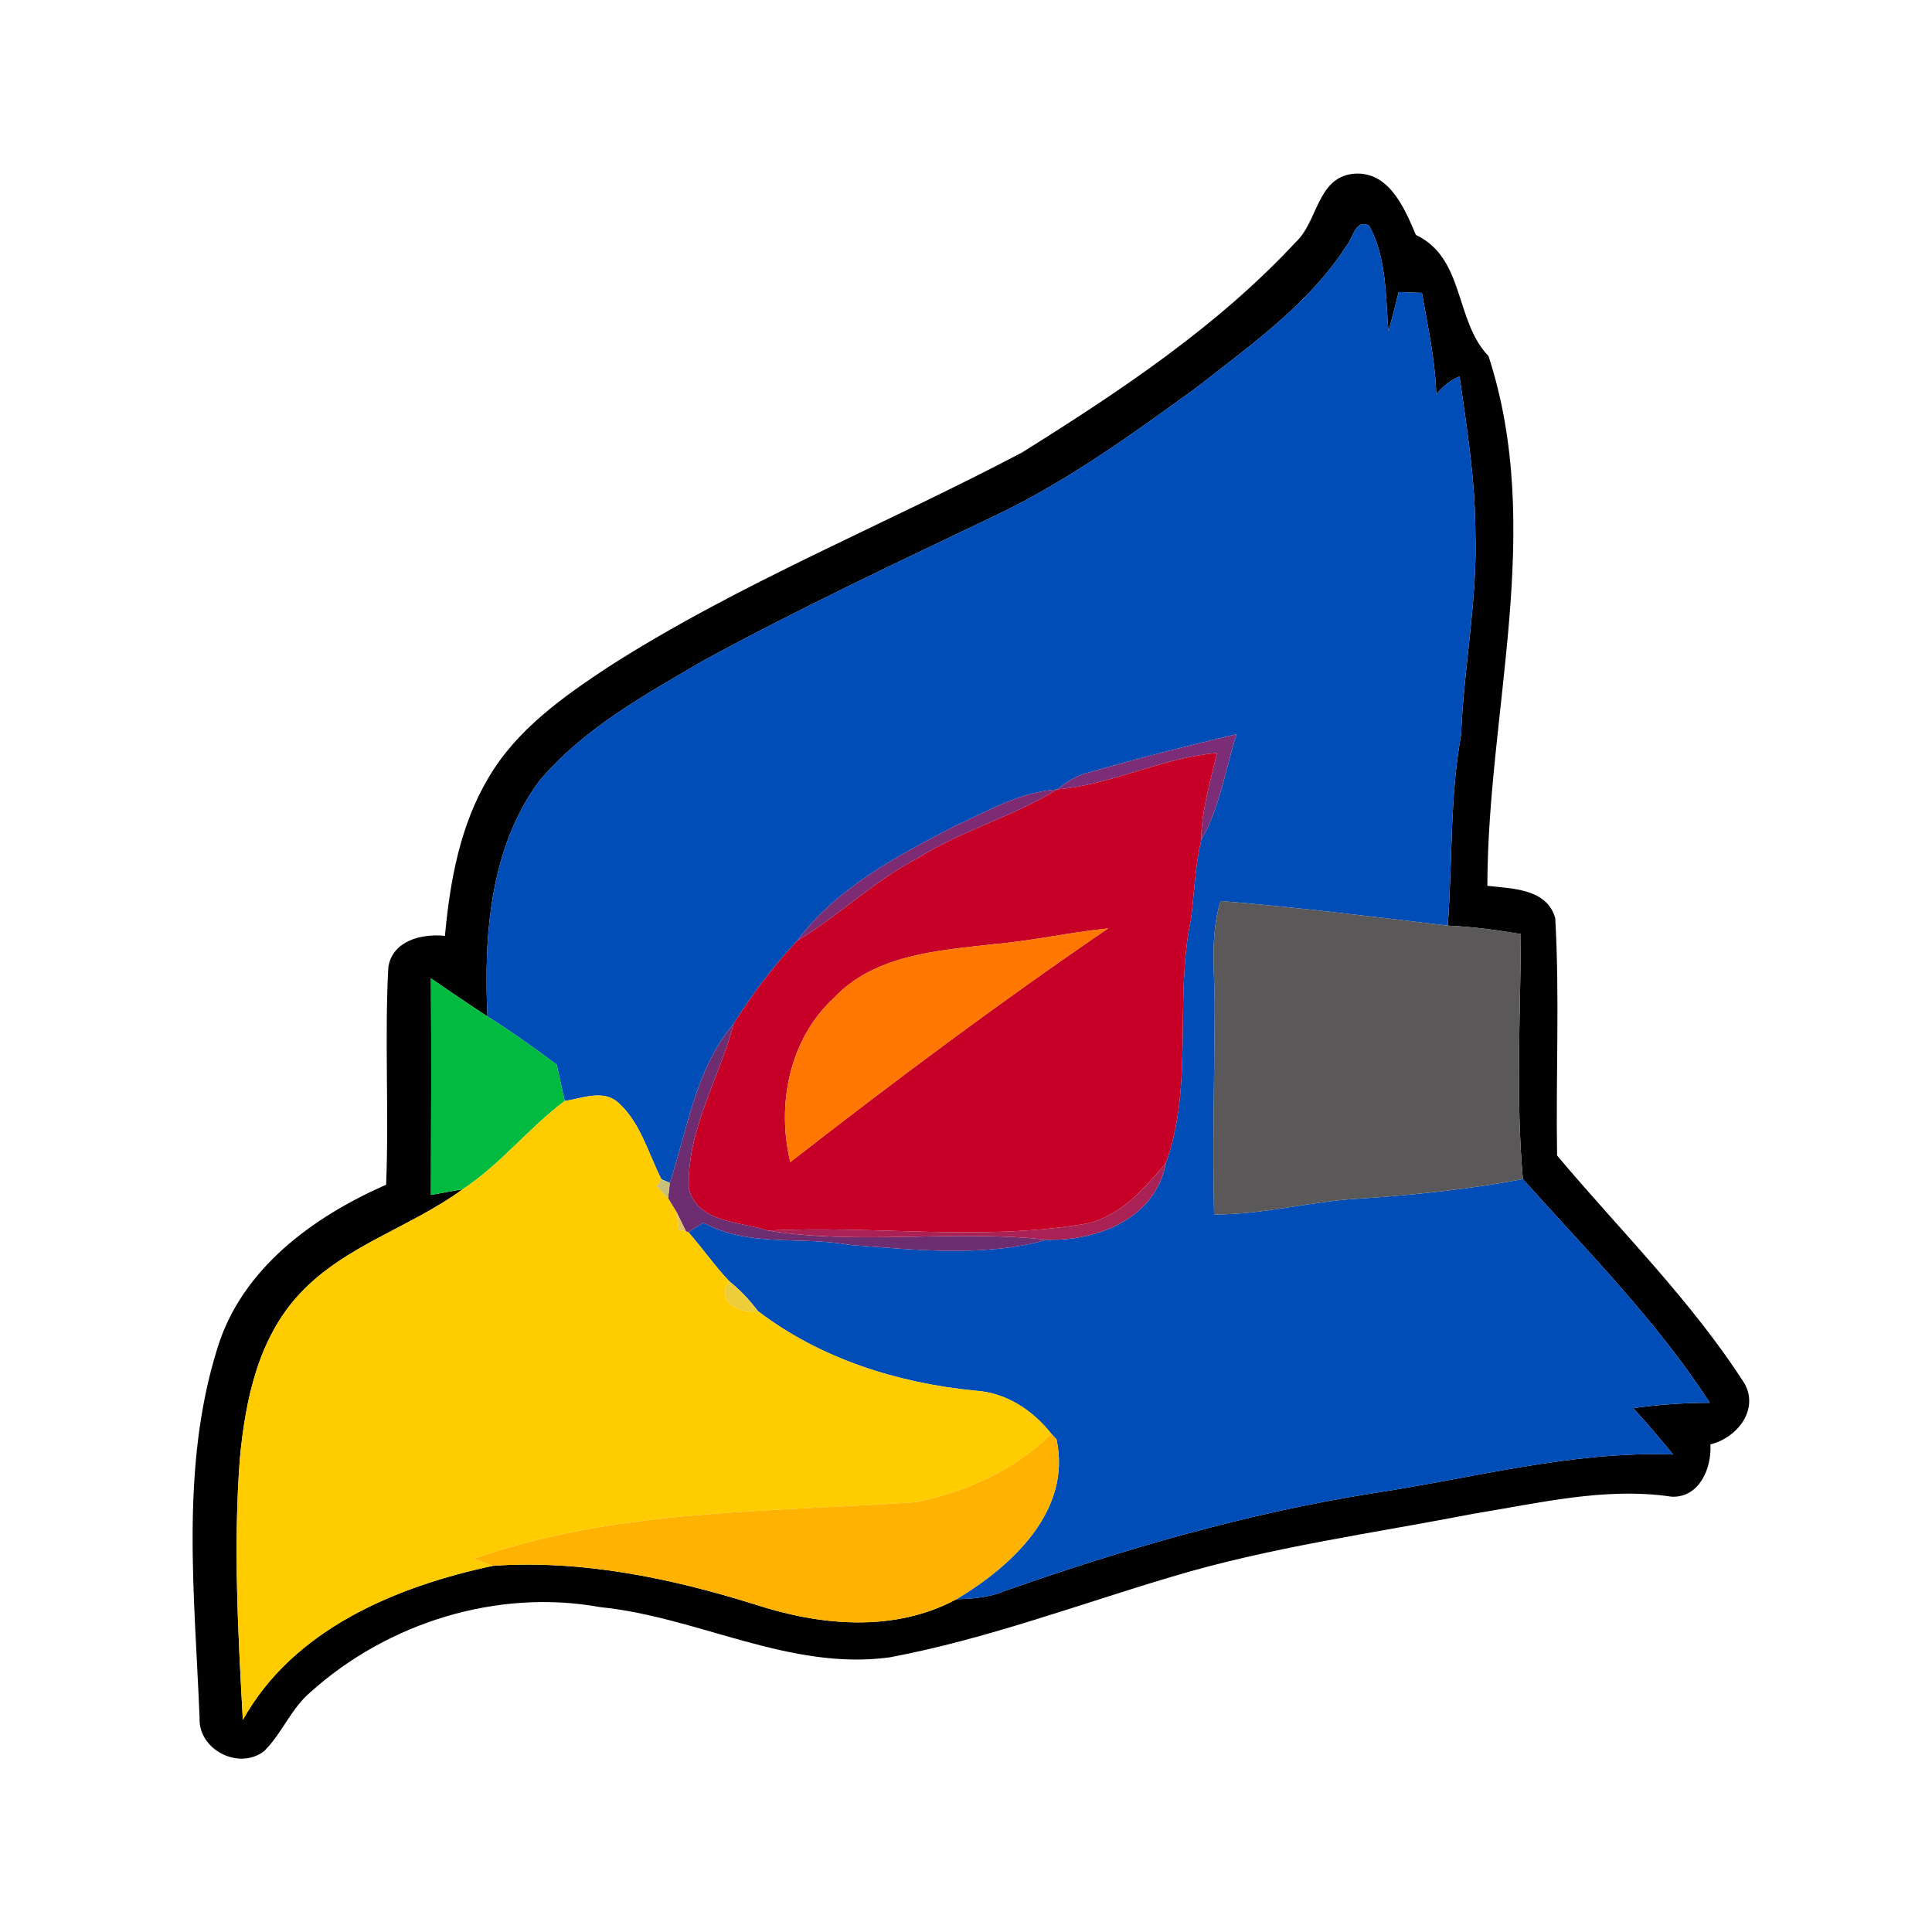 <?xml version="1.0" encoding="UTF-8" ?>
<!DOCTYPE svg PUBLIC "-//W3C//DTD SVG 1.1//EN" "http://www.w3.org/Graphics/SVG/1.1/DTD/svg11.dtd">
<svg viewBox="0 0 200 200" version="1.1" xmlns="http://www.w3.org/2000/svg">
<g id="#000100ff">
<path fill="#000100" opacity="1.00" d=" M 134.13 25.07 C 136.42 22.95 136.34 18.45 140.01 18.00 C 143.72 17.58 145.40 21.52 146.57 24.32 C 151.65 26.71 150.57 33.22 154.09 36.86 C 159.93 54.77 154.01 73.44 153.97 91.70 C 156.54 92.00 160.14 91.97 161.00 95.06 C 161.46 103.23 161.05 111.44 161.19 119.62 C 167.76 127.44 175.11 134.65 180.64 143.30 C 182.08 146.05 179.73 148.89 177.06 149.52 C 177.21 151.96 175.94 155.03 173.08 154.94 C 166.17 153.91 159.29 155.61 152.49 156.71 C 142.05 158.74 131.46 160.16 121.25 163.24 C 111.56 166.12 102.05 169.70 92.09 171.57 C 81.72 172.98 72.27 167.39 62.14 166.37 C 51.48 164.43 40.16 167.97 32.15 175.16 C 30.13 176.86 29.20 179.44 27.35 181.27 C 24.75 183.29 20.52 181.15 20.66 177.85 C 20.16 165.13 18.63 151.94 22.50 139.58 C 25.02 131.32 32.41 125.97 39.97 122.64 C 40.28 115.13 39.80 107.60 40.20 100.10 C 40.65 97.35 43.69 96.63 46.06 96.88 C 46.58 91.23 47.62 85.44 50.57 80.51 C 53.47 75.54 58.28 72.14 62.99 69.03 C 76.57 60.34 91.60 54.33 105.82 46.83 C 115.90 40.52 125.99 33.83 134.13 25.07 M 139.37 25.47 C 135.49 31.48 129.53 35.67 123.99 40.02 C 117.36 44.84 110.68 49.69 103.28 53.25 C 92.98 58.18 82.63 63.02 72.61 68.50 C 66.63 72.00 60.36 75.46 55.83 80.84 C 50.69 87.78 50.08 96.89 50.46 105.22 C 48.48 103.94 46.55 102.60 44.61 101.28 C 44.66 108.75 44.63 116.22 44.61 123.70 C 45.43 123.55 47.07 123.25 47.90 123.11 C 42.50 127.06 35.68 128.93 31.04 133.92 C 26.73 138.50 25.40 144.94 24.83 151.00 C 24.15 160.00 24.64 169.04 25.14 178.04 C 30.38 168.64 41.00 164.23 51.03 162.09 C 60.23 161.46 69.37 163.35 78.12 166.08 C 84.86 168.29 92.56 169.03 99.01 165.55 C 100.69 165.51 102.38 165.37 103.94 164.72 C 116.36 160.36 129.04 156.66 142.05 154.59 C 152.40 153.04 162.66 150.19 173.20 150.57 C 171.86 148.94 170.51 147.32 169.07 145.77 C 171.70 145.40 174.34 145.22 177.00 145.22 C 171.51 136.74 164.35 129.55 157.65 122.06 C 156.90 113.63 157.40 105.14 157.44 96.69 C 154.93 96.27 152.41 95.93 149.87 95.82 C 150.37 89.24 150.07 82.59 151.25 76.06 C 151.53 69.05 152.96 62.11 152.73 55.07 C 152.72 49.66 151.85 44.31 151.09 38.97 C 150.12 39.36 149.35 40.03 148.68 40.81 C 148.58 37.27 147.80 33.80 147.20 30.32 C 146.60 30.29 145.40 30.25 144.79 30.23 C 144.45 31.60 144.10 32.97 143.73 34.33 C 143.43 30.63 143.56 26.72 141.73 23.35 C 140.26 22.63 140.09 24.68 139.37 25.47 Z" />
</g>
<g id="#014db7ff">
<path fill="#014db7" opacity="1.00" d=" M 139.37 25.47 C 140.09 24.68 140.26 22.63 141.73 23.35 C 143.56 26.72 143.43 30.63 143.73 34.33 C 144.10 32.97 144.45 31.60 144.79 30.23 C 145.40 30.25 146.60 30.29 147.20 30.32 C 147.80 33.80 148.58 37.27 148.68 40.81 C 149.35 40.03 150.12 39.36 151.09 38.97 C 151.85 44.31 152.72 49.66 152.73 55.07 C 152.96 62.11 151.53 69.05 151.25 76.06 C 150.07 82.59 150.37 89.24 149.87 95.82 C 142.04 94.89 134.22 93.91 126.35 93.27 C 125.17 97.08 125.81 101.09 125.74 105.01 C 125.69 111.92 125.53 118.82 125.68 125.72 C 130.83 125.75 135.82 124.31 140.94 124.07 C 146.54 123.69 152.13 123.10 157.65 122.06 C 164.35 129.55 171.51 136.74 177.00 145.22 C 174.34 145.22 171.70 145.40 169.07 145.77 C 170.51 147.32 171.86 148.94 173.20 150.57 C 162.66 150.19 152.40 153.04 142.05 154.59 C 129.04 156.66 116.36 160.36 103.94 164.72 C 102.38 165.37 100.69 165.51 99.01 165.55 C 104.73 162.14 110.97 156.39 109.37 149.01 C 109.24 148.87 108.97 148.58 108.84 148.43 C 106.89 145.96 104.13 144.15 100.93 143.96 C 92.91 143.17 84.94 140.67 78.47 135.73 C 77.60 134.59 76.63 133.54 75.51 132.65 C 73.98 131.05 72.72 129.21 71.26 127.55 C 71.65 127.31 72.43 126.83 72.83 126.58 C 77.50 129.15 82.96 127.94 88.00 128.88 C 94.76 129.37 101.76 130.18 108.39 128.34 C 113.59 128.48 119.64 126.14 120.68 120.43 C 123.62 112.28 121.53 103.43 123.30 95.09 C 123.63 92.38 123.73 89.64 124.34 86.98 C 126.29 83.60 126.84 79.68 128.01 76.00 C 122.93 77.21 117.86 78.48 112.84 79.93 C 111.56 80.21 110.44 80.90 109.45 81.72 L 109.41 81.73 C 105.50 81.99 102.11 84.04 98.63 85.62 C 92.75 88.68 86.56 91.96 82.52 97.39 C 80.05 100.03 77.85 102.92 75.94 105.99 C 72.01 110.62 71.18 116.84 69.34 122.44 L 68.47 122.08 C 67.08 119.33 66.28 116.09 63.86 114.02 C 62.31 112.79 60.19 113.73 58.46 113.97 C 58.18 112.71 57.90 111.46 57.63 110.22 C 55.30 108.46 52.92 106.77 50.46 105.22 C 50.08 96.89 50.69 87.78 55.83 80.84 C 60.36 75.46 66.63 72.00 72.61 68.50 C 82.63 63.02 92.98 58.18 103.28 53.25 C 110.68 49.69 117.36 44.84 123.99 40.02 C 129.53 35.67 135.49 31.48 139.37 25.47 Z" />
</g>
<g id="#7b2e77ff">
<path fill="#7b2e77" opacity="1.00" d=" M 112.84 79.93 C 117.86 78.48 122.93 77.21 128.01 76.00 C 126.84 79.68 126.29 83.60 124.34 86.98 C 124.38 83.89 125.28 80.93 125.99 77.95 C 120.30 78.43 115.13 81.23 109.45 81.72 C 110.44 80.90 111.56 80.21 112.84 79.93 Z" />
</g>
<g id="#c60026ff">
<path fill="#c60026" opacity="1.00" d=" M 109.45 81.72 C 115.13 81.23 120.30 78.43 125.99 77.95 C 125.28 80.93 124.38 83.89 124.34 86.98 C 123.73 89.64 123.63 92.38 123.30 95.09 C 121.53 103.43 123.62 112.28 120.68 120.43 C 118.29 123.20 115.71 126.25 111.84 126.77 C 101.14 128.47 90.26 126.83 79.49 127.39 C 76.63 126.44 72.21 126.61 71.31 123.05 C 71.07 116.96 74.46 111.70 75.94 105.99 C 77.85 102.92 80.05 100.03 82.52 97.39 C 86.87 94.78 90.52 91.15 95.06 88.81 C 99.59 85.94 104.86 84.56 109.41 81.73 L 109.45 81.72 M 102.76 97.75 C 97.05 98.41 90.54 98.83 86.34 103.29 C 81.71 107.55 80.37 114.33 81.81 120.30 C 92.55 111.94 103.46 103.78 114.71 96.11 C 110.70 96.51 106.77 97.42 102.76 97.75 Z" />
</g>
<g id="#7d2b73ff">
<path fill="#7d2b73" opacity="1.00" d=" M 98.63 85.62 C 102.11 84.04 105.50 81.99 109.41 81.73 C 104.86 84.56 99.59 85.94 95.06 88.81 C 90.52 91.15 86.87 94.78 82.52 97.39 C 86.56 91.96 92.75 88.68 98.63 85.62 Z" />
</g>
<g id="#5a5858ff">
<path fill="#5a5858" opacity="1.00" d=" M 125.74 105.01 C 125.81 101.09 125.17 97.08 126.35 93.27 C 134.22 93.91 142.04 94.89 149.87 95.82 C 152.41 95.93 154.93 96.27 157.44 96.69 C 157.40 105.14 156.90 113.63 157.65 122.06 C 152.13 123.10 146.54 123.69 140.94 124.07 C 135.82 124.31 130.83 125.75 125.68 125.72 C 125.53 118.82 125.69 111.92 125.74 105.01 Z" />
</g>
<g id="#ff7600ff">
<path fill="#ff7600" opacity="1.00" d=" M 102.76 97.75 C 106.77 97.42 110.70 96.51 114.71 96.11 C 103.46 103.78 92.55 111.94 81.81 120.30 C 80.37 114.33 81.71 107.55 86.34 103.29 C 90.54 98.83 97.05 98.41 102.76 97.75 Z" />
</g>
<g id="#00bb40ff">
<path fill="#00bb40" opacity="1.00" d=" M 44.61 101.28 C 46.55 102.60 48.48 103.94 50.46 105.22 C 52.92 106.77 55.30 108.46 57.63 110.22 C 57.90 111.46 58.18 112.71 58.46 113.97 C 54.73 116.76 51.82 120.53 47.90 123.11 C 47.07 123.25 45.43 123.55 44.61 123.70 C 44.63 116.22 44.66 108.75 44.61 101.28 Z" />
</g>
<g id="#6e2d71ff">
<path fill="#6e2d71" opacity="1.00" d=" M 69.34 122.44 C 71.18 116.84 72.01 110.62 75.94 105.99 C 74.46 111.70 71.07 116.96 71.31 123.05 C 72.21 126.61 76.63 126.44 79.49 127.39 C 89.03 128.92 98.79 127.26 108.39 128.34 C 101.76 130.18 94.76 129.37 88.00 128.88 C 82.96 127.94 77.50 129.15 72.83 126.58 C 72.43 126.83 71.65 127.31 71.26 127.55 L 71.02 127.49 C 70.78 127.00 70.30 126.01 70.06 125.52 C 69.84 125.15 69.39 124.42 69.16 124.05 C 69.20 123.65 69.30 122.84 69.34 122.44 Z" />
</g>
<g id="#ffcc00ff">
<path fill="#ffcc00" opacity="1.00" d=" M 58.46 113.97 C 60.19 113.73 62.31 112.79 63.86 114.02 C 66.28 116.09 67.08 119.33 68.47 122.08 L 68.00 122.81 C 68.29 123.12 68.87 123.74 69.16 124.05 C 69.39 124.42 69.84 125.15 70.06 125.52 C 70.11 125.96 70.20 126.85 70.25 127.30 L 71.02 127.49 L 71.26 127.55 C 72.72 129.21 73.98 131.05 75.51 132.65 C 73.98 134.70 76.65 136.08 78.47 135.73 C 84.94 140.67 92.91 143.17 100.93 143.96 C 104.13 144.15 106.89 145.96 108.84 148.43 C 105.03 152.17 100.02 154.46 94.83 155.50 C 79.51 156.56 63.73 156.19 49.04 161.36 C 49.54 161.54 50.53 161.91 51.03 162.09 C 41.00 164.23 30.38 168.64 25.14 178.04 C 24.64 169.04 24.15 160.00 24.83 151.00 C 25.40 144.94 26.73 138.50 31.04 133.92 C 35.68 128.93 42.50 127.06 47.90 123.11 C 51.82 120.53 54.73 116.76 58.46 113.97 Z" />
</g>
<g id="#aa2255ff">
<path fill="#aa2255" opacity="1.00" d=" M 111.84 126.77 C 115.71 126.25 118.29 123.20 120.68 120.43 C 119.64 126.14 113.59 128.48 108.39 128.34 C 98.79 127.26 89.03 128.92 79.49 127.39 C 90.26 126.83 101.14 128.47 111.84 126.77 Z" />
</g>
<g id="#c9bf77ff">
<path fill="#c9bf77" opacity="1.00" d=" M 68.47 122.08 L 69.34 122.44 C 69.30 122.84 69.20 123.65 69.16 124.05 C 68.87 123.74 68.29 123.12 68.00 122.81 L 68.47 122.08 Z" />
</g>
<g id="#e3c55eff">
<path fill="#e3c55e" opacity="1.00" d=" M 70.06 125.52 C 70.30 126.01 70.78 127.00 71.02 127.49 L 70.25 127.30 C 70.20 126.85 70.11 125.96 70.06 125.52 Z" />
</g>
<g id="#edcd39ff">
<path fill="#edcd39" opacity="1.00" d=" M 78.47 135.73 C 76.65 136.08 73.98 134.70 75.51 132.65 C 76.63 133.54 77.60 134.59 78.47 135.73 Z" />
</g>
<g id="#ffb300ff">
<path fill="#ffb300" opacity="1.00" d=" M 108.84 148.43 C 108.97 148.58 109.24 148.87 109.37 149.01 C 110.97 156.39 104.73 162.14 99.01 165.55 C 92.56 169.03 84.86 168.29 78.12 166.08 C 69.37 163.35 60.23 161.46 51.03 162.09 C 50.53 161.91 49.54 161.54 49.04 161.36 C 63.73 156.19 79.51 156.56 94.83 155.50 C 100.02 154.46 105.03 152.17 108.84 148.43 Z" />
</g>
</svg>
